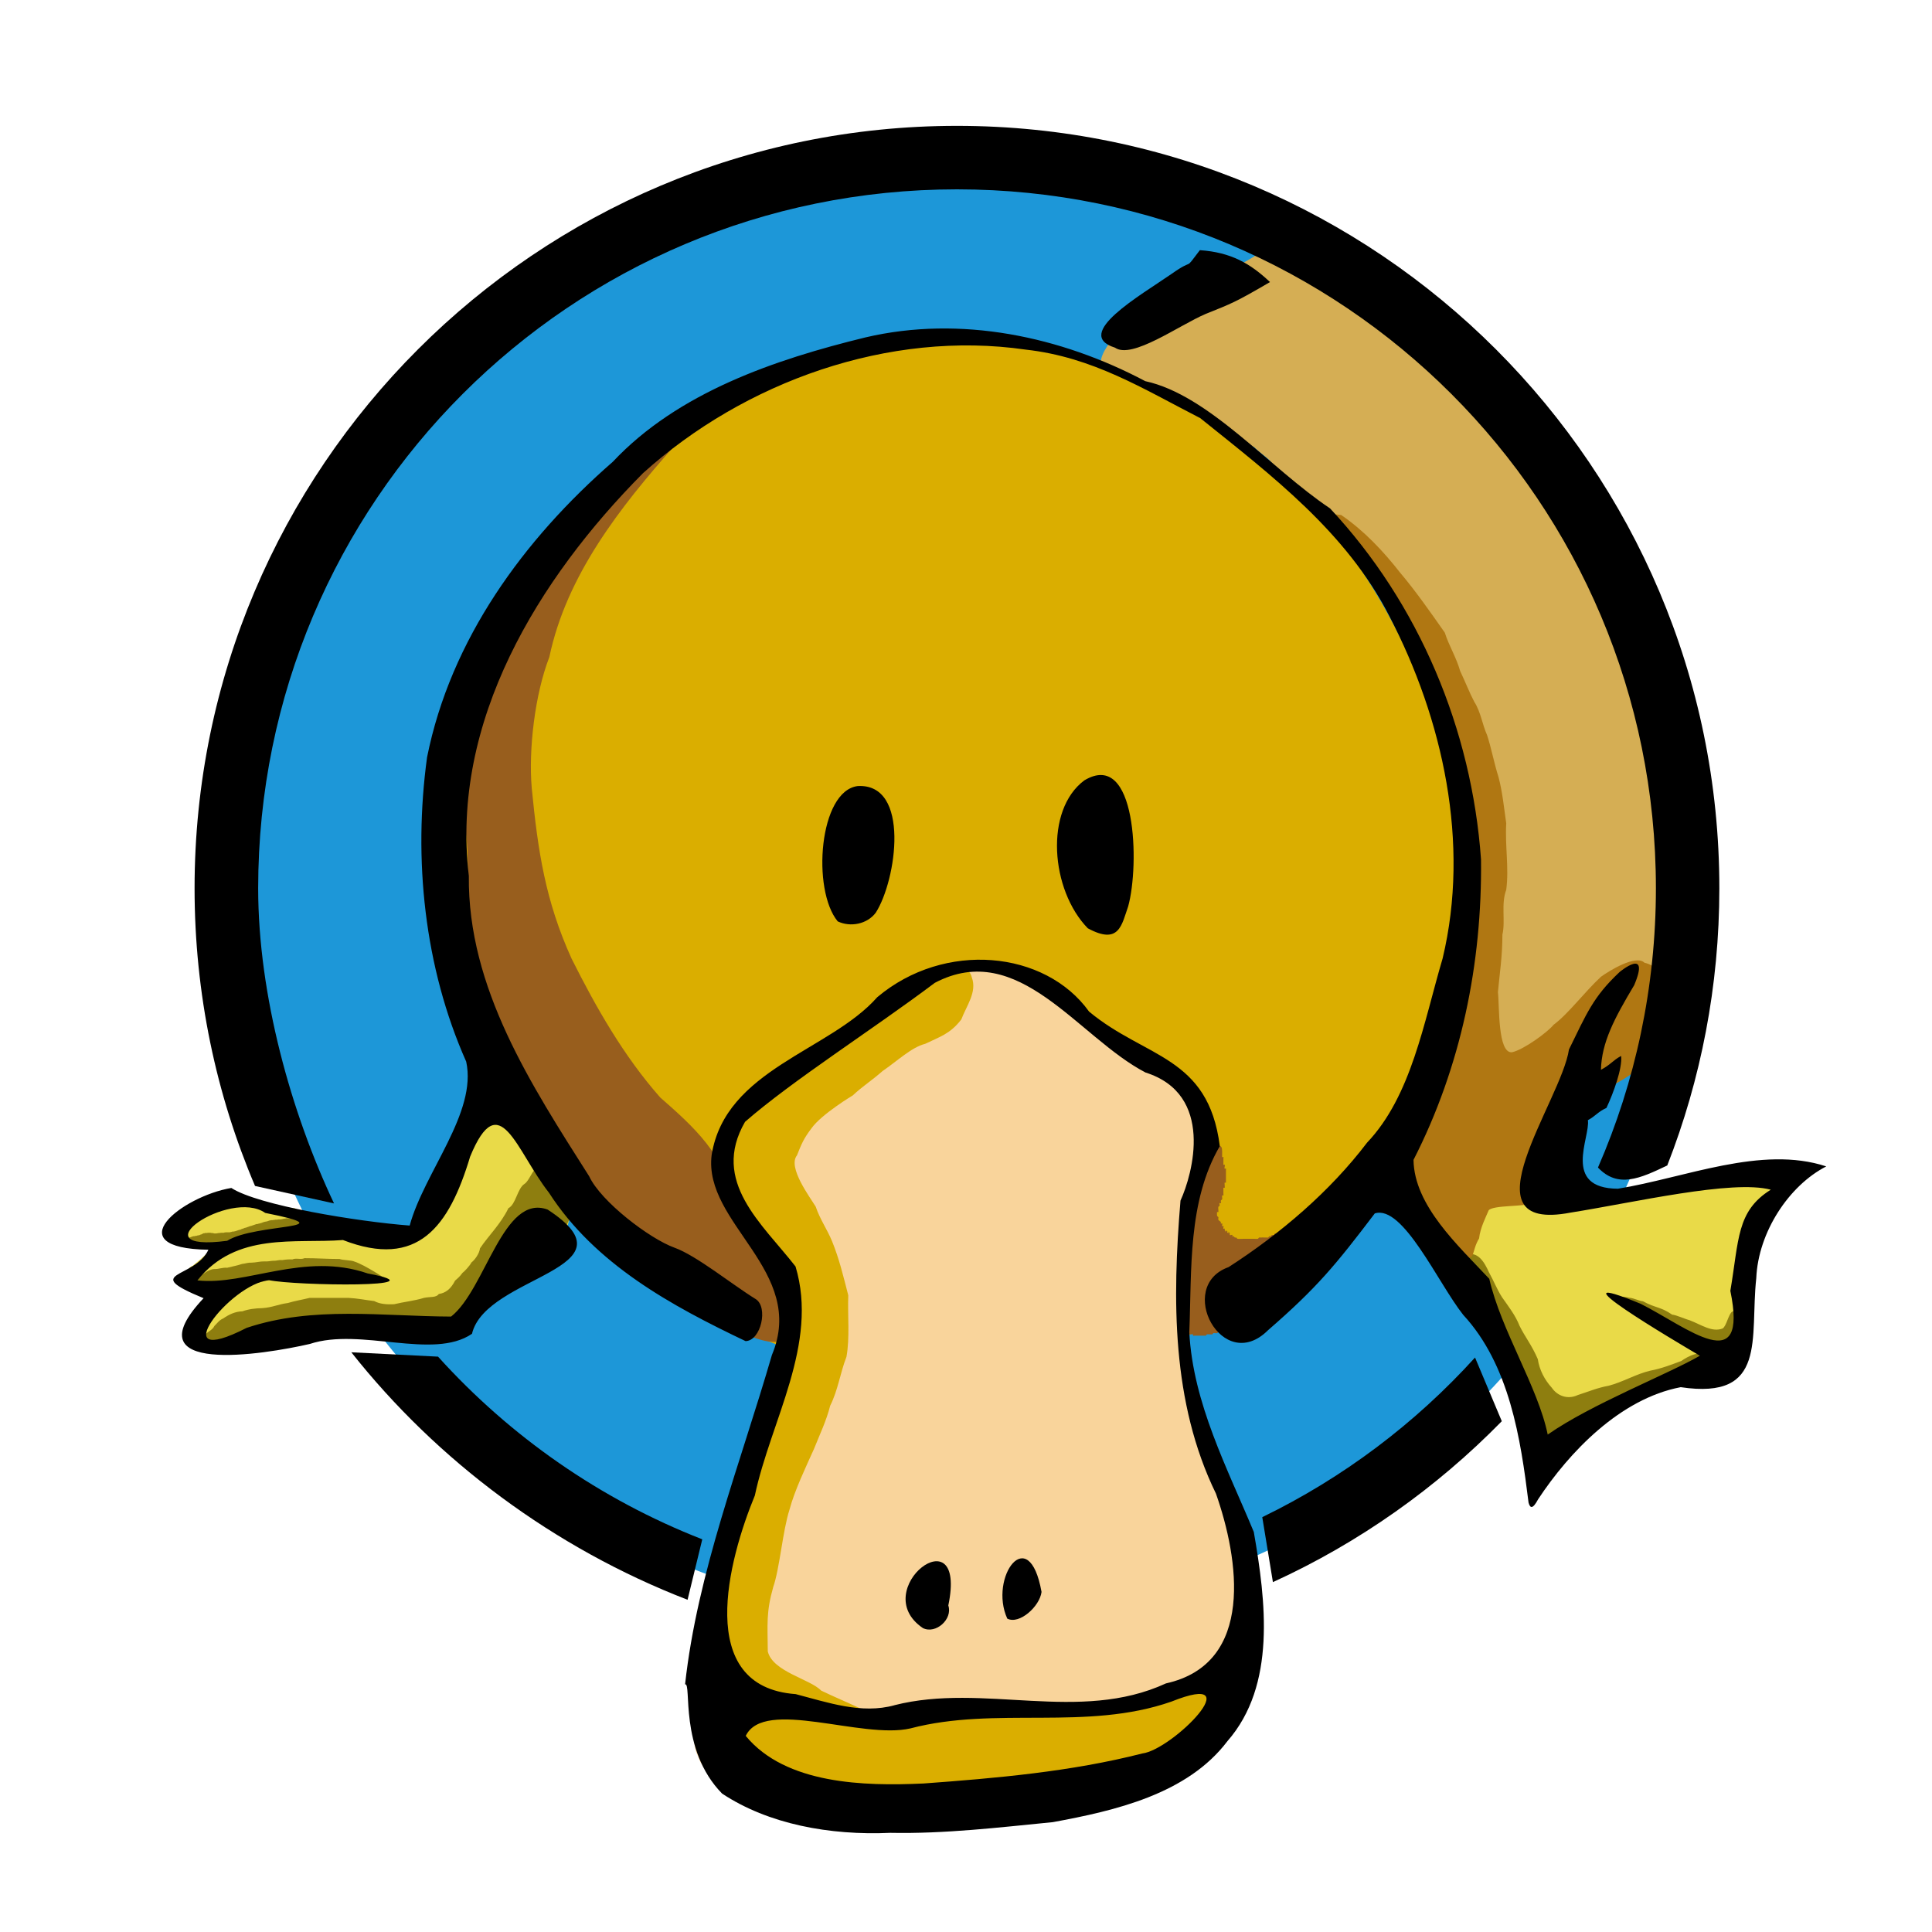 <?xml version="1.0" encoding="UTF-8" standalone="no"?>
<svg
   xmlns:osb="http://www.openswatchbook.org/uri/2009/osb"
   xmlns:dc="http://purl.org/dc/elements/1.1/"
   xmlns:cc="http://creativecommons.org/ns#"
   xmlns:rdf="http://www.w3.org/1999/02/22-rdf-syntax-ns#"
   xmlns:svg="http://www.w3.org/2000/svg"
   xmlns="http://www.w3.org/2000/svg"
   id="svg8"
   version="1.1"
   viewBox="0 0 50.46 50.46"
   height="50.46mm"
   width="50.46mm">
  <defs
     id="defs2">
    <linearGradient
       osb:paint="solid"
       id="linearGradient6044">
      <stop
         id="stop6042"
         offset="0"
         style="stop-color:#000000;stop-opacity:1;" />
    </linearGradient>
  </defs>
  <g
     transform="translate(-36.097,-7.092)"
     id="layer1">
    <circle
       r="19.11"
       cy="30.265"
       cx="61.138"
       id="path6099"
       style="fill:#1d97d8;fill-opacity:1;stroke:none;stroke-width:1.746;stroke-miterlimit:4;stroke-dasharray:none;stroke-opacity:1" />
    <path
       id="path4551"
       d="m 74.368,30.866 c -1e-6,7.51 -5.672,12.228 -13.163,12.228 -7.491,-10e-7 -13.564,-6.088 -13.564,-13.597 0,-7.51 6.073,-13.597 13.564,-13.597 7.491,0 13.163,7.457 13.163,14.967 z"
       style="fill:#daae00;fill-opacity:1;stroke:none;stroke-width:0.965;stroke-miterlimit:4;stroke-dasharray:none;stroke-opacity:1" />
    <path
       id="path4556"
       d="m 60.512,32.761 c 0.404,-0.549 -0.446,-0.01 -0.61,0.076 -0.167,0.249 -0.392,0.403 -0.617,0.603 -0.402,0.326 -0.716,0.523 -1.119,0.803 -0.19,0.115 -0.384,0.441 -0.669,0.598 -0.254,0.154 -0.505,0.236 -0.702,0.468 -0.29,0.169 -0.455,0.397 -0.768,0.601 -0.315,0.212 -0.437,0.386 -0.702,0.702 -0.195,0.318 -0.328,0.811 -0.245,1.164 0.075,0.46 0.175,0.873 0.546,1.208 0.265,0.408 0.534,0.811 0.668,1.236 0.117,0.317 0.23,0.603 0.267,0.935 0.054,0.611 0.082,1.29 -0.134,1.871 -0.055,0.43 -0.11,0.82 -0.334,1.169 -0.141,0.34 -0.296,0.599 -0.401,0.935 -0.18,0.378 -0.257,0.795 -0.368,1.203 -0.045,0.536 -0.182,1.035 -0.301,1.57 0.018,0.42 -0.089,0.789 -0.167,1.169 -0.132,0.363 -0.201,0.693 -0.301,1.069 -0.138,0.614 -0.304,1.122 -0.301,1.694 -0.022,0.403 -0.085,0.81 0.067,1.112 0.088,0.267 0.234,0.411 0.434,0.568 0.225,0.186 0.555,0.24 0.869,0.334 0.525,0.053 1.027,0.173 1.51,0.316 0.298,0.023 0.838,0.116 1.262,0.085 0.919,-0.005 1.839,-0.011 2.744,0.067 0.735,0.011 1.47,0.013 2.179,-0.132 0.338,-0.078 0.812,-0.17 1.19,-0.302 0.429,-0.297 1.194,-0.515 1.737,-0.802 0.463,-0.236 1.172,-0.361 1.537,-0.802 0.286,-0.534 0.41,-0.962 0.535,-1.57 0.133,-0.532 0.22,-1.116 0.2,-1.704 -0.082,-0.426 -0.118,-0.882 -0.167,-1.327 -0.091,-0.474 -0.065,-0.98 -0.2,-1.446 -0.109,-0.464 -0.145,-1 -0.334,-1.437 -0.079,-0.288 -0.187,-0.573 -0.301,-0.869 -0.089,-0.301 -0.24,-0.576 -0.267,-0.902 -0.17,-0.368 -0.124,-0.767 -0.267,-1.136 -0.059,-0.643 -0.004,-1.325 -0.067,-1.976 0.021,-0.393 0.184,-0.676 0.267,-1.031 0.11,-0.339 0.272,-0.755 0.301,-1.169 0.095,-0.462 0.106,-1.001 -0.067,-1.437 -0.04,-0.254 -0.344,-0.608 -0.468,-0.659 -0.144,-0.225 -0.497,-0.318 -0.735,-0.477 -0.248,-0.174 -0.561,-0.41 -0.768,-0.668 -0.19,-0.174 -0.428,-0.475 -0.702,-0.735 -0.179,-0.193 -0.482,-0.346 -0.735,-0.501 -0.253,-0.086 -0.473,-0.239 -0.635,-0.334 -0.224,-0.098 -0.497,-0.247 -0.668,-0.334 -0.341,-0.182 -0.747,-0.193 -1.155,-0.234 -0.358,-0.004 -0.909,-0.048 -0.983,0.267 -0.109,-0.044 0.074,0.198 -0.058,0.158 z"
       style="fill:#f9d49b;fill-opacity:1;stroke:none;stroke-width:0.265px;stroke-linecap:butt;stroke-linejoin:miter;stroke-opacity:1" />
    <path
       id="path4559"
       d="m 48.977,35.41 c -0.161,0.194 -0.188,0.494 -0.296,0.604 -0.065,0.154 -0.163,0.345 -0.272,0.565 -0.096,0.174 -0.198,0.342 -0.267,0.568 -0.114,0.235 -0.256,0.487 -0.299,0.705 -0.086,0.156 -0.183,0.35 -0.269,0.531 -0.081,0.211 -0.235,0.402 -0.334,0.568 -0.159,0.164 -0.176,0.191 -0.368,0.367 -0.154,0.089 -0.439,0.092 -0.635,0.033 -0.316,-0.056 -0.629,-0.121 -0.935,-0.2 -0.194,-0.08 -0.359,-0.187 -0.535,-0.234 -0.113,-0.137 -0.336,-0.007 -0.468,-0.1 -0.185,-0.037 -0.367,-0.08 -0.501,-0.167 -0.366,-0.028 -0.717,-0.093 -1.039,-0.167 -0.165,-0.05 -0.365,-0.12 -0.606,-0.1 -0.221,0.013 -0.466,-0.042 -0.647,0.072 -0.181,0.072 -0.354,0.154 -0.481,0.296 -0.139,0.092 -0.238,0.51 -0.084,0.668 0.069,0.182 0.275,0.179 0.585,0.167 0.33,-0.011 -0.195,0.392 -0.401,0.568 -0.17,0.042 -0.151,0.363 -10e-6,0.401 0.13,0.123 0.525,0.034 0.468,0.325 -0.008,0.282 -0.068,0.51 -0.167,0.71 -0.102,0.226 -0.038,0.492 0.067,0.585 0.212,0.06 0.516,-0.074 0.768,-0.084 0.317,-0.072 0.647,-0.143 0.969,-0.234 0.274,-0.09 0.556,-0.162 0.852,-0.2 0.194,0.022 0.352,-0.049 0.543,-0.033 0.176,-0.027 0.355,-0.041 0.546,-0.035 0.222,0.07 0.488,0.02 0.732,0.035 0.335,0.067 0.688,0.09 0.994,0.134 0.282,-0.031 0.552,0.091 0.812,0.002 0.152,-0.079 0.36,-0.123 0.433,-0.269 0.256,-0.09 0.493,-0.48 0.835,-0.568 0.223,-0.179 0.304,-0.303 0.501,-0.468 0.133,-0.061 0.362,-0.242 0.501,-0.301 0.043,-0.074 0.235,-0.209 0.334,-0.267 0.189,-0.187 0.278,-0.211 0.401,-0.434 0.124,-0.144 0.188,-0.258 0.234,-0.447 0.073,-0.291 0.021,-0.603 -0.033,-0.89 -0.178,-0.302 -0.252,-0.62 -0.535,-0.869 -0.199,-0.215 -0.305,-0.402 -0.516,-0.564 -0.029,-0.077 -0.268,-0.228 -0.474,-0.368 -0.006,-0.069 -0.223,-0.163 -0.247,-0.304 -0.063,-0.158 -0.126,-0.311 -0.167,-0.468 4e-5,-0.045 -7.6e-5,-0.089 5.2e-5,-0.134 z"
       style="fill:#e9da48;fill-opacity:1;stroke:none;stroke-width:0.265;stroke-linecap:butt;stroke-linejoin:miter;stroke-miterlimit:4;stroke-dasharray:none;stroke-opacity:1" />
    <path
       id="path4564"
       d="m 69.866,13.211 c -0.416,0.153 -1.253,0.806 -1.879,1.018 -0.706,0.38 -1.005,1.017 -1.682,1.408 -0.325,0.103 -1.014,0.042 -1.149,0.307 -0.183,0.223 -0.447,0.629 -0.217,0.778 0.243,0.138 1.183,0.445 1.444,0.647 0.333,0.202 0.625,0.353 0.935,0.568 0.351,0.139 0.686,0.324 0.935,0.501 0.259,0.11 0.358,0.241 0.601,0.334 0.182,0.187 0.395,0.289 0.501,0.468 0.13,0.09 0.294,0.283 0.386,0.405 0.169,0.238 0.288,0.38 0.549,0.598 0.208,0.098 0.35,0.287 0.601,0.401 0.246,0.155 0.302,0.382 0.499,0.531 0.109,0.09 0.269,0.256 0.336,0.471 0.179,0.199 0.31,0.472 0.501,0.635 0.107,0.275 0.288,0.693 0.334,1.002 0.125,0.38 0.324,0.689 0.635,1.069 0.175,0.331 0.411,0.538 0.468,0.935 0.223,0.604 0.286,1.313 0.501,1.938 0.121,0.775 0.133,1.617 0.033,2.416 -0.071,0.693 -0.143,1.415 -0.067,2.128 -0.078,0.593 -0.018,1.198 -0.267,1.737 0.007,0.636 -0.373,1.094 -0.468,1.67 -0.202,0.373 -0.278,0.827 -0.501,1.169 -0.139,0.391 -0.205,0.834 -0.167,1.336 0.012,0.323 0.091,0.613 0.267,0.768 0.071,0.202 0.875,1.584 1.036,1.737 0.563,0.171 0.868,0.233 0.868,-1.304 0.428,-0.17 1.334,-0.382 1.637,-0.668 0.192,-0.248 0.233,-0.623 0.368,-0.935 0.192,-0.35 0.403,-0.776 0.568,-1.169 0.241,-0.362 0.371,-0.452 0.802,-0.702 0.547,-0.451 1.147,-0.609 1.787,-0.902 0.407,-0.155 0.174,-5.097 0.651,-5.212 0.796,-0.103 -3.44,-7.688 -2.673,-7.751 -3.175,-6.884 -5.045,-5.987 -8.177,-8.335 z"
       style="fill:#d5ae54;fill-opacity:1;stroke:none;stroke-width:0.265px;stroke-linecap:butt;stroke-linejoin:miter;stroke-opacity:1" />
    <path
       id="path4562"
       d="m 76.406,38.149 c -0.197,0.205 0.19,-0.181 0,0 -0.109,0.199 -1.553,0.387 -1.604,0.51 -0.19,0.249 -0.335,0.966 -0.445,1.231 -0.134,0.237 0.321,0.531 0.511,0.866 -0.051,0.28 0.115,0.434 0.2,0.635 0.046,0.17 0.123,0.278 0.167,0.401 0.072,0.191 0.161,0.33 0.234,0.535 0.062,0.17 0.156,0.326 0.134,0.531 0.002,0.29 0.119,0.525 0.167,0.806 0.083,0.204 0.167,0.433 0.2,0.735 0.09,0.165 0.035,0.357 0.134,0.535 0.066,0.225 0.385,0.123 0.568,-0.033 0.167,-0.086 0.299,-0.289 0.401,-0.434 0.152,-0.091 0.25,-0.185 0.384,-0.282 0.197,-0.173 0.322,-0.209 0.518,-0.303 0.128,-0.071 0.37,-0.086 0.535,-0.184 0.22,-0.046 0.371,-0.13 0.568,-0.2 0.255,-0.058 0.497,-0.219 0.735,-0.334 0.23,-0.06 0.435,-0.182 0.668,-0.234 0.179,-0.083 0.314,-0.152 0.402,-0.216 0.034,-0.125 0.135,-0.128 0.199,-0.218 0.091,-0.102 0.175,-0.229 0.234,-0.401 0.077,-0.061 0.118,-0.228 0.129,-0.347 0.182,-0.148 0.13,-0.479 0.239,-0.689 0.054,-0.164 0.007,-0.369 0.068,-0.531 0.003,-0.205 -0.022,-0.423 0.032,-0.608 0.044,-0.175 0.13,-0.421 0.167,-0.598 0.098,-0.129 0.158,-0.314 0.267,-0.468 0.066,-0.046 0.151,-0.139 0.167,-0.234 0.113,-0.115 0.156,-0.164 0.217,-0.301 0.183,-0.163 0.038,-0.468 -0.127,-0.613 -0.151,-0.07 -0.338,-0.099 -0.546,-0.088 -0.154,0.068 -0.332,0.074 -0.517,0.067 -0.274,0.024 -0.495,0.142 -0.765,0.2 -0.331,0.026 -0.651,0.077 -0.969,0.134 -0.177,0.124 -0.377,0.119 -0.601,0.167 -0.258,0.024 -0.495,0.116 -0.768,0.2 -0.235,0.065 -0.416,0.215 -0.688,0.167 -0.179,0.004 -0.315,0.005 -0.448,-0.067 -0.161,0.002 -0.326,0.013 -0.452,-0.066 -0.114,-0.042 -0.152,-0.225 -0.317,-0.268 z"
       style="fill:#e9da48;fill-opacity:1;stroke:none;stroke-width:0.265px;stroke-linecap:butt;stroke-linejoin:miter;stroke-opacity:1" />
    <path
       id="path6058"
       d="m 59.902,32.837 c 0.137,-0.275 -0.726,0.416 -0.985,0.524 -0.225,0.195 -0.458,0.294 -0.709,0.472 -0.411,0.169 -0.398,0.334 -0.85,0.661 -0.25,0.116 -0.381,0.344 -0.725,0.574 -0.408,0.145 -0.372,0.323 -0.74,0.465 -0.403,0.243 -0.779,0.612 -0.85,1.087 -0.11,0.448 -0.086,1.109 0.151,1.471 0.068,0.308 0.295,0.705 0.463,1.033 0.156,0.387 0.311,0.755 0.52,1.134 0.184,0.364 0.226,0.768 0.378,1.134 0.132,0.356 -0.02,0.849 -0.095,1.181 -0.124,0.328 -0.294,0.62 -0.378,0.992 -0.177,0.461 -0.311,1.087 -0.378,1.654 -0.117,0.409 -0.24,0.833 -0.331,1.276 -0.175,0.59 -0.276,1.232 -0.382,1.861 -0.082,0.552 -0.161,1.21 -0.185,1.833 0.036,0.52 -0.13,1.012 0.004,1.522 -0.044,0.528 0.247,0.894 0.61,1.068 0.567,0.024 0.803,0.545 1.347,0.709 0.559,0.157 1.047,0.654 1.631,0.764 0.59,-0.019 1.407,-0.51 1.998,-0.527 h 2.773 c 0.689,-0.143 1.426,-0.259 2.102,-0.378 0.46,-0.095 0.897,-0.261 1.299,-0.472 0.226,-0.204 0.559,-0.421 0.85,-0.614 0.345,-0.157 0.561,-0.679 0.661,-0.945 0.388,-0.611 -0.445,-0.642 -0.874,-0.472 -0.322,0.133 -0.623,0.512 -0.978,0.567 -0.561,0.034 -0.824,0.109 -1.385,0.142 -0.956,0.1 -1.972,0.169 -2.791,0.095 -0.606,0.046 -1.206,0.135 -1.819,0.142 -0.54,-0.002 -1.089,0.018 -1.603,-0.047 -0.365,-0.173 -0.76,-0.337 -1.087,-0.496 -0.29,-0.303 -1.263,-0.49 -1.394,-1.022 -0.005,-0.715 -0.046,-1.019 0.142,-1.683 0.169,-0.481 0.247,-1.472 0.425,-2.02 0.128,-0.49 0.435,-1.131 0.638,-1.583 0.149,-0.375 0.326,-0.739 0.425,-1.134 0.203,-0.4 0.262,-0.859 0.425,-1.276 0.091,-0.504 0.028,-1.072 0.047,-1.606 -0.129,-0.499 -0.233,-0.946 -0.425,-1.417 -0.141,-0.335 -0.31,-0.56 -0.425,-0.898 -0.158,-0.259 -0.738,-1.031 -0.49,-1.34 0.121,-0.302 0.168,-0.427 0.382,-0.711 0.264,-0.369 1.076,-0.855 1.076,-0.855 0.265,-0.248 0.486,-0.379 0.78,-0.638 0.367,-0.249 0.758,-0.623 1.11,-0.709 0.38,-0.184 0.654,-0.258 0.945,-0.638 0.132,-0.354 0.417,-0.714 0.274,-1.096 -0.102,-0.416 -0.577,-0.175 -1.006,-0.014 -0.241,0.013 -0.324,0.163 -0.574,0.232 z"
       style="fill:#daae00;fill-opacity:1;stroke:none;stroke-width:0.265px;stroke-linecap:butt;stroke-linejoin:miter;stroke-opacity:1" />
    <path
       id="path6061"
       d="m 54.051,18.054 c -0.787,0.496 -1.111,1.464 -1.918,1.95 -0.86,0.637 -1.801,1.327 -2.087,2.419 -0.479,1.084 -1.205,2.058 -1.493,3.224 -0.606,1.034 -0.408,2.18 -0.274,3.297 0.095,1.075 -0.04,2.156 0.111,3.224 0.189,1.286 0.89,2.394 1.463,3.531 0.355,1.086 1.246,1.883 1.806,2.862 1.178,0.938 2.193,2.061 3.371,2.996 0.533,0.557 2.173,1.078 1.617,-0.256 -0.225,-1.066 -0.808,-1.956 -1.432,-2.826 -0.142,-1.189 -1.021,-1.972 -1.873,-2.718 -0.952,-1.078 -1.674,-2.346 -2.316,-3.627 -0.688,-1.515 -0.88,-2.818 -1.04,-4.446 -0.089,-1.019 0.082,-2.461 0.459,-3.432 0.45,-2.141 1.853,-3.919 3.271,-5.521 0.104,-0.238 0.698,-0.43 0.335,-0.677 z"
       style="fill:#985e1d;fill-opacity:1;stroke:none;stroke-width:0.265px;stroke-linecap:butt;stroke-linejoin:miter;stroke-opacity:1" />
    <path
       id="path6101"
       d="m 42.262,42.092 c -0.26,0.162 -0.146,0.215 0.1,0.134 0.273,-0.017 0.563,0.042 0.819,-0.05 0.246,-0.036 0.496,-0.057 0.752,-0.05 0.213,-0.059 0.448,-0.012 0.651,-0.067 0.216,5.5e-4 0.418,-0.055 0.635,-0.05 0.183,-0.027 0.374,-0.019 0.551,-0.067 0.257,-0.046 0.504,-0.12 0.774,-0.1 0.191,-0.007 0.381,-0.037 0.579,-0.033 0.254,-0.053 0.491,-0.067 0.718,-0.15 0.159,-0.04 0.386,-0.069 0.468,-0.167 0.16,-0.105 0.31,-0.313 0.468,-0.451 0.147,-0.213 0.341,-0.404 0.534,-0.585 0.185,-0.176 0.348,-0.361 0.552,-0.517 0.139,-0.116 0.321,0.077 0.45,-0.052 0.113,-0.15 0.319,-0.301 0.401,-0.434 0.048,-0.116 0.331,-0.621 0.35,-0.768 0.025,-0.219 -0.29,-0.471 -0.434,-0.635 -0.098,-0.098 -0.32,-0.587 -0.468,-0.501 -0.162,0.085 -0.239,0.385 -0.368,0.465 -0.184,0.117 -0.223,0.535 -0.418,0.633 -0.199,0.412 -0.513,0.709 -0.742,1.048 -0.018,0.142 -0.137,0.304 -0.225,0.371 -0.035,0.078 -0.187,0.24 -0.234,0.272 -0.067,0.096 -0.133,0.149 -0.191,0.199 -0.112,0.22 -0.245,0.324 -0.427,0.352 -0.075,0.101 -0.211,0.065 -0.384,0.1 -0.258,0.08 -0.527,0.104 -0.785,0.167 -0.188,0.009 -0.367,-0.003 -0.518,-0.083 -0.227,-0.027 -0.441,-0.072 -0.673,-0.083 H 44.183 c -0.16,0.041 -0.389,0.079 -0.568,0.134 -0.251,0.033 -0.405,0.116 -0.668,0.134 -0.178,0.003 -0.36,0.025 -0.518,0.083 -0.188,0.004 -0.352,0.082 -0.503,0.187 -0.1,0.04 -0.151,0.119 -0.231,0.197 -0.045,0.111 -0.218,0.165 -0.234,0.234 -0.088,0.067 -0.041,0.197 0.033,0.218 0.138,0.069 0.323,0.053 0.49,0.032 0.109,-0.005 0.274,0.009 0.278,-0.116 z"
       style="fill:#8e7e0f;fill-opacity:1;stroke:none;stroke-width:0.265px;stroke-linecap:butt;stroke-linejoin:miter;stroke-opacity:1" />
    <path
       id="path6104"
       d="m 67.956,37.024 c -0.123,0.041 -0.25,0.072 -0.37,0.123 -0.01,0.004 0.005,0.023 0,0.033 -0.076,0.076 -0.009,-0.007 -0.033,0.067 -0.081,0.242 0.01,-0.053 -0.067,0.1 -0.005,0.01 0.005,0.023 0,0.033 -0.007,0.014 -0.026,0.019 -0.033,0.033 -0.005,0.01 0.005,0.023 0,0.033 -0.007,0.014 -0.026,0.019 -0.033,0.033 -0.005,0.01 0.008,0.026 0,0.033 -0.008,0.008 -0.026,-0.008 -0.033,0 -0.008,0.008 0.005,0.023 0,0.033 -0.007,0.014 -0.026,0.019 -0.033,0.033 -0.005,0.01 0.005,0.023 0,0.033 -0.007,0.014 -0.026,0.019 -0.033,0.033 -0.005,0.01 0.005,0.023 0,0.033 -0.007,0.014 -0.026,0.019 -0.033,0.033 -0.01,0.02 0.01,0.047 0,0.067 -0.007,0.014 -0.026,0.019 -0.033,0.033 -0.01,0.02 0.01,0.047 0,0.067 -0.007,0.014 -0.026,0.019 -0.033,0.033 -0.013,0.027 0.013,0.073 0,0.1 -0.007,0.014 -0.026,0.019 -0.033,0.033 -0.005,0.01 0.004,0.023 0,0.033 -0.081,0.242 0.01,-0.053 -0.067,0.1 -0.005,0.01 0.005,0.023 0,0.033 -0.007,0.014 -0.026,0.019 -0.033,0.033 -0.005,0.01 0.005,0.023 0,0.033 -0.007,0.014 -0.028,0.018 -0.033,0.033 -0.007,0.021 0,0.045 0,0.067 0,0.011 0.005,0.023 0,0.033 -0.007,0.014 -0.026,0.019 -0.033,0.033 -0.01,0.02 0.008,0.077 0,0.1 -0.008,0.024 -0.026,0.043 -0.033,0.067 -0.007,0.022 0,0.14 0,0.167 0,0.067 0,0.134 0,0.2 0,0.011 0,0.022 0,0.033 0,0.011 0.005,0.023 0,0.033 -0.007,0.014 -0.026,0.019 -0.033,0.033 -0.005,0.01 0,0.085 0,0.1 0,0.078 0.008,-0.016 -0.033,0.067 -0.005,0.01 0,0.085 0,0.1 0,0.067 0,0.134 0,0.2 0,0.223 0,0.445 0,0.668 0,0.134 0,0.267 0,0.401 0,0.023 0.006,0.155 0,0.167 -0.007,0.014 -0.026,0.019 -0.033,0.033 -0.005,0.01 0,0.022 0,0.033 0,0.011 0,0.022 0,0.033 0,0.067 0,0.134 0,0.2 0,0.011 0,0.022 0,0.033 0,0.011 0.005,0.023 0,0.033 -0.007,0.014 -0.026,0.019 -0.033,0.033 -0.001,0.003 -0.001,0.131 0,0.134 0.007,0.014 0.026,0.019 0.033,0.033 0.004,0.009 0,0.116 0,0.134 0,0.024 -0.004,0.192 0,0.2 0.007,0.014 0.026,0.019 0.033,0.033 0.01,0.02 -0.016,0.051 0,0.067 0.008,0.008 0.026,-0.008 0.033,0 0.016,0.016 -0.016,0.051 0,0.067 0.008,0.008 0.026,-0.008 0.033,0 0.008,0.008 -0.008,0.026 0,0.033 0.022,0.022 0.045,-0.022 0.067,0 0.008,0.008 -0.008,0.026 0,0.033 0.008,0.008 0.022,0 0.033,0 0.011,0 0.026,-0.008 0.033,0 0.008,0.008 -0.008,0.026 0,0.033 0.008,0.008 0.126,-0.008 0.134,0 0.008,0.008 -0.008,0.026 0,0.033 0.008,0.008 0.022,0 0.033,0 0.011,0 0.022,0 0.033,0 0.067,0 0.134,0 0.2,0 0.011,0 0.022,0 0.033,0 0.011,0 0.023,0.005 0.033,0 0.014,-0.007 0.019,-0.026 0.033,-0.033 0.015,-0.007 0.118,0.005 0.134,0 0.015,-0.005 0.019,-0.026 0.033,-0.033 0.01,-0.005 0.022,0 0.033,0 0.022,0 0.046,0.007 0.067,0 0.015,-0.005 0.019,-0.026 0.033,-0.033 0.01,-0.005 0.023,0.005 0.033,0 0.014,-0.007 0.019,-0.026 0.033,-0.033 0.01,-0.005 0.023,0.005 0.033,0 0.014,-0.007 0.019,-0.026 0.033,-0.033 0.02,-0.01 0.046,0.007 0.067,0 0.121,-0.04 0.024,-0.016 0.1,-0.067 0.021,-0.014 0.046,-0.02 0.067,-0.033 0.013,-0.009 0.019,-0.026 0.033,-0.033 0.01,-0.005 0.023,0.005 0.033,0 0.014,-0.007 0.019,-0.026 0.033,-0.033 0.01,-0.005 0.026,0.008 0.033,0 0.008,-0.008 -0.008,-0.026 0,-0.033 0.016,-0.016 0.051,0.016 0.067,0 0.008,-0.008 -0.008,-0.026 0,-0.033 0.008,-0.008 0.023,0.005 0.033,0 0.028,-0.014 0.039,-0.053 0.067,-0.067 0.01,-0.005 0.023,0.005 0.033,0 0.033,-0.016 0.101,-0.117 0.134,-0.134 0.01,-0.005 0.026,0.008 0.033,0 0.008,-0.008 -0.008,-0.026 0,-0.033 0.008,-0.008 0.023,0.005 0.033,0 0.028,-0.014 0.039,-0.053 0.067,-0.067 0.01,-0.005 0.023,0.005 0.033,0 0.033,-0.016 0.101,-0.117 0.134,-0.134 0.01,-0.005 0.026,0.008 0.033,0 0.008,-0.008 -0.005,-0.023 0,-0.033 0.014,-0.028 0.053,-0.039 0.067,-0.067 0.005,-0.01 -0.008,-0.026 0,-0.033 0.069,-0.069 -0.003,0.106 0.067,-0.033 0.005,-0.01 -0.005,-0.023 0,-0.033 0.007,-0.014 0.026,-0.019 0.033,-0.033 0.005,-0.01 -0.008,-0.026 0,-0.033 0.008,-0.008 0.026,0.008 0.033,0 0.008,-0.008 -0.008,-0.026 0,-0.033 0.008,-0.008 0.026,0.008 0.033,0 0.008,-0.008 -0.005,-0.023 0,-0.033 0.111,-0.111 -0.016,0.032 0.033,-0.067 0.007,-0.014 0.022,-0.022 0.033,-0.033 0.026,-0.026 0.081,-0.071 0.1,-0.1 0.014,-0.021 0.02,-0.046 0.033,-0.067 0.009,-0.013 0.026,-0.019 0.033,-0.033 0.005,-0.01 -0.008,-0.026 0,-0.033 0.008,-0.008 0.026,0.008 0.033,0 0.016,-0.016 -0.016,-0.051 0,-0.067 0.008,-0.008 0.023,0.005 0.033,0 0.074,-0.037 0.01,-0.021 0.033,-0.067 0.007,-0.014 0.026,-0.019 0.033,-0.033 0.005,-0.01 -0.008,-0.026 0,-0.033 0.008,-0.008 0.026,0.008 0.033,0 0.016,-0.016 -0.016,-0.051 0,-0.067 0.008,-0.008 0.026,0.008 0.033,0 0.008,-0.008 -0.008,-0.026 0,-0.033 0.008,-0.008 0.026,0.008 0.033,0 0.008,-0.008 -0.008,-0.026 0,-0.033 0.008,-0.008 0.026,0.008 0.033,0 0.008,-0.008 -0.005,-0.023 0,-0.033 0.016,-0.033 0.117,-0.101 0.134,-0.134 0.023,-0.046 -0.04,-0.03 0.033,-0.067 0.01,-0.005 0.026,0.008 0.033,0 0.008,-0.008 -0.008,-0.026 0,-0.033 0.008,-0.008 0.026,0.008 0.033,0 0.008,-0.008 -0.008,-0.026 0,-0.033 0.008,-0.008 0.026,0.008 0.033,0 0.008,-0.008 -0.008,-0.026 0,-0.033 0.008,-0.008 0.026,0.008 0.033,0 0.016,-0.016 -0.016,-0.051 0,-0.067 0.008,-0.008 0.026,0.008 0.033,0 0.016,-0.016 -0.016,-0.051 0,-0.067 0.008,-0.008 0.026,0.008 0.033,0 0.008,-0.008 -0.008,-0.026 0,-0.033 0.008,-0.008 0.026,0.008 0.033,0 0.007,-0.007 -0.007,-0.087 0,-0.1 0.007,-0.014 0.026,-0.019 0.033,-0.033 0.005,-0.01 0,-0.022 0,-0.033 0,-0.011 0.008,-0.026 0,-0.033 -0.008,-0.008 -0.023,0.005 -0.033,0 -0.014,-0.007 -0.019,-0.026 -0.033,-0.033 -0.01,-0.005 -0.026,0.008 -0.033,0 -0.008,-0.008 0.008,-0.026 0,-0.033 -0.008,-0.008 -0.026,0.008 -0.033,0 -0.008,-0.008 0.005,-0.023 0,-0.033 -0.007,-0.014 -0.022,-0.022 -0.033,-0.033 -0.011,-0.011 -0.019,-0.026 -0.033,-0.033 -0.01,-0.005 -0.026,0.008 -0.033,0 -0.008,-0.008 0.008,-0.026 0,-0.033 -0.017,-0.017 -0.084,0.017 -0.1,0 -0.008,-0.008 0.008,-0.026 0,-0.033 -0.002,-0.002 -0.151,0 -0.167,0 -0.011,0 -0.026,-0.008 -0.033,0 -0.008,0.008 0.008,0.026 0,0.033 -0.008,0.008 -0.126,-0.008 -0.134,0 -0.008,0.008 0.008,0.026 0,0.033 -0.007,0.007 -0.087,-0.007 -0.1,0 -0.014,0.007 -0.019,0.026 -0.033,0.033 -0.02,0.01 -0.051,-0.016 -0.067,0 -0.008,0.008 0.008,0.026 0,0.033 -0.016,0.016 -0.047,-0.01 -0.067,0 -0.014,0.007 -0.019,0.026 -0.033,0.033 -0.01,0.005 -0.023,-0.005 -0.033,0 -0.014,0.007 -0.019,0.026 -0.033,0.033 -0.01,0.005 -0.022,0 -0.033,0 -0.024,0 -0.192,-0.004 -0.2,0 -0.014,0.007 -0.019,0.026 -0.033,0.033 -0.01,0.005 -0.085,0 -0.1,0 -0.089,0 -0.178,0 -0.267,0 -0.023,0 -0.155,0.006 -0.167,0 -0.014,-0.007 -0.019,-0.026 -0.033,-0.033 -0.01,-0.005 -0.023,0.005 -0.033,0 -0.014,-0.007 -0.019,-0.026 -0.033,-0.033 -0.01,-0.005 -0.026,0.008 -0.033,0 -0.008,-0.008 0.008,-0.026 0,-0.033 -0.016,-0.016 -0.051,0.016 -0.067,0 -0.008,-0.008 0.005,-0.023 0,-0.033 -0.07,-0.139 0.002,0.036 -0.067,-0.033 -0.008,-0.008 0.008,-0.026 0,-0.033 -0.069,-0.069 0.003,0.106 -0.067,-0.033 -0.005,-0.01 0.008,-0.026 0,-0.033 -0.008,-0.008 -0.026,0.008 -0.033,0 -0.016,-0.016 0.016,-0.051 0,-0.067 -0.008,-0.008 -0.026,0.008 -0.033,0 -0.016,-0.016 0.016,-0.051 0,-0.067 -0.008,-0.008 -0.026,0.008 -0.033,0 -0.008,-0.008 0.005,-0.023 0,-0.033 -0.014,-0.028 -0.053,-0.039 -0.067,-0.067 -0.01,-0.02 0.01,-0.047 0,-0.067 -0.007,-0.014 -0.026,-0.019 -0.033,-0.033 -0.003,-0.007 -0.005,-0.096 0,-0.1 0.008,-0.008 0.026,0.008 0.033,0 0.009,-0.009 -0.009,-0.116 0,-0.134 0.007,-0.014 0.026,-0.019 0.033,-0.033 0.01,-0.02 -0.016,-0.051 0,-0.067 0.008,-0.008 0.026,0.008 0.033,0 0.016,-0.016 -0.01,-0.047 0,-0.067 0.007,-0.014 0.026,-0.019 0.033,-0.033 0.007,-0.013 -0.007,-0.093 0,-0.1 0.008,-0.008 0.026,0.008 0.033,0 0.008,-0.008 0,-0.022 0,-0.033 0,-0.011 0,-0.022 0,-0.033 0,-0.012 -0.001,-0.132 0,-0.134 0.008,-0.008 0.026,0.008 0.033,0 0.008,-0.008 -0.008,-0.126 0,-0.134 0.008,-0.008 0.026,0.008 0.033,0 0.002,-0.002 0,-0.151 0,-0.167 0,-0.056 0,-0.111 0,-0.167 0,-0.011 0.008,-0.026 0,-0.033 -0.008,-0.008 -0.026,0.008 -0.033,0 -0.017,-0.017 0.017,-0.084 0,-0.1 -0.008,-0.008 -0.026,0.008 -0.033,0 -0.002,-0.002 0,-0.151 0,-0.167 0,-0.011 0.008,-0.026 0,-0.033 -0.008,-0.008 -0.026,0.008 -0.033,0 -0.001,-0.001 0,-0.092 0,-0.1 0,-0.05 0.01,-0.19 -0.064,-0.19 -0.07,0 -0.129,0.179 -0.17,0.123 -0.041,-0.057 0.113,-0.082 0.17,-0.123"
       style="fill:#985e1d;fill-opacity:1;stroke:none;stroke-width:0.265px;stroke-linecap:butt;stroke-linejoin:miter;stroke-opacity:1" />
    <path
       id="path6115"
       d="m 46.213,40.521 c 0,0 -0.573,-0.387 -0.86,-0.48 -0.089,-0.039 -0.298,-0.032 -0.388,-0.067 -0.334,2.3e-5 -0.581,-0.021 -0.915,-0.021 -0.098,0.046 -0.22,-0.014 -0.317,0.033 -0.091,-0.005 -0.179,0.003 -0.266,0.017 -0.084,-0.01 -0.15,0.023 -0.232,0.017 -0.077,0.004 -0.15,0.025 -0.229,0.017 -0.12,-0.003 -0.225,0.031 -0.342,0.033 -0.097,-0.005 -0.147,0.024 -0.243,0.033 -0.104,0.036 -0.267,0.07 -0.391,0.1 -0.12,-0.011 -0.217,0.037 -0.337,0.034 -0.155,0.005 -0.316,0.152 -0.44,0.233 -0.126,0.084 -0.228,0.14 -0.259,0.2 0.011,0.059 0.176,0.097 0.261,0.117 0.099,0.012 0.185,-0.031 0.284,-0.017 0.114,-0.009 0.22,0.042 0.332,0.008 0.13,-0.004 0.252,-0.052 0.38,-0.058 0.13,-0.002 0.226,-0.035 0.346,-0.05 0.124,-0.057 0.393,-0.112 0.526,-0.145 0.175,-0.007 0.224,0.019 0.391,-0.006 0.112,0.003 0.225,4.37e-4 0.336,0.001 0.091,0.032 0.242,0.058 0.363,0.067 0.108,0.006 0.313,0.008 0.313,0.008 0.444,0.058 0.785,-0.023 1.22,-0.006 0.099,-0.077 0.133,0.025 0.245,-0.069 z"
       style="fill:#8e7e0f;fill-opacity:1;stroke:none;stroke-width:0.265px;stroke-linecap:butt;stroke-linejoin:miter;stroke-opacity:1" />
    <path
       id="path6119"
       d="m 40.942,39.419 c 0.031,5.29e-4 0.061,0.001 0.092,0.002 0.002,-0.002 0.003,-0.005 0.006,-0.006 0.004,-0.002 0.008,0.002 0.012,0 0.002,-0.001 0.003,-0.005 0.006,-0.006 0.002,-0.001 0.017,0.001 0.018,0 0.001,-0.001 -0.001,-0.004 0,-0.006 0.003,-0.003 0.009,0.003 0.012,0 0.001,-0.001 -0.001,-0.004 0,-0.006 0.003,-0.003 0.008,0.002 0.012,0 0.002,-0.001 0.003,-0.005 0.006,-0.006 0.004,-0.002 0.009,0.003 0.012,0 0.001,-0.001 -0.001,-0.004 0,-0.006 0.001,-0.001 0.022,0.001 0.024,0 0.001,-0.001 -0.001,-0.004 0,-0.006 0.001,-0.001 0.004,0 0.006,0 0.005,0 0.026,0.001 0.03,0 0.004,-0.001 0.008,-0.004 0.012,-0.006 0.005,-0.002 0.02,0.002 0.024,0 0.002,-0.001 0.003,-0.005 0.006,-0.006 0.003,-0.002 0.022,0.002 0.024,0 0.001,-0.001 -0.001,-0.004 0,-0.006 0.002,-0.002 0.02,0.002 0.024,0 0.002,-0.001 0.003,-0.005 0.006,-0.006 0.004,-0.002 0.02,0.002 0.024,0 0.002,-0.001 0.004,-0.004 0.006,-0.006 0.004,0 0.008,0.001 0.012,0 0.003,-7.93e-4 0.004,-0.004 0.006,-0.006 0.004,-0.002 0.007,-0.005 0.012,-0.006 0.004,-0.001 0.008,0.001 0.012,0 0.004,-0.001 0.032,-0.015 0.035,-0.018 0.002,-0.002 0.003,-0.005 0.006,-0.006 0.027,0 2.65e-4,0.003 0.018,-0.006 0.002,-7.93e-4 0.004,0.001 0.006,0 0.001,-0.001 -0.001,-0.004 0,-0.006 2.64e-4,-2.64e-4 0.027,0 0.03,0 0.014,0 -0.003,0.001 0.012,-0.006 0.002,-7.94e-4 0.004,0 0.006,0 0.004,0 0.008,0 0.012,0 0.01,0 0.02,0 0.03,0 0.004,0 0.008,0.001 0.012,0 0.003,-7.94e-4 0.003,-0.005 0.006,-0.006 0.004,-0.001 0.008,0 0.012,0 0.01,0 0.02,0 0.03,0 0.005,0 0.039,-0.001 0.041,0 0.002,0.001 0.003,0.005 0.006,0.006 0.002,7.94e-4 0.004,0 0.006,0 0.006,0 0.032,-0.001 0.035,0 0.004,0.001 0.008,0.004 0.012,0.006 0.005,0.002 0.012,-0.002 0.018,0 0.004,0.001 0.008,0.004 0.012,0.006 0.004,0.001 0.025,0 0.03,0 0.006,0 0.012,0 0.018,0 0.004,0 0.008,7.94e-4 0.012,0 0.006,-0.001 0.012,-0.005 0.018,-0.006 0.008,-0.002 0.016,0.002 0.024,0 0.004,-0.001 0.007,-0.005 0.012,-0.006 0.004,-0.001 0.008,0 0.012,0 0.01,0 0.02,0 0.03,0 0.002,0 0.004,7.94e-4 0.006,0 0.002,-0.001 0.003,-0.005 0.006,-0.006 0.002,-7.94e-4 0.031,0 0.035,0 0.012,0 0.024,0 0.035,0 0.004,0 0.008,0 0.012,0 0.002,0 0.004,7.94e-4 0.006,0 0.002,-0.001 0.003,-0.005 0.006,-0.006 0.004,-0.002 0.02,0.002 0.024,0 0.002,-0.001 0.003,-0.005 0.006,-0.006 0.001,-5.29e-4 0.022,0 0.024,0 0.022,0 0.043,0 0.065,0 0.006,0 0.026,0.001 0.03,0 0.004,-0.001 0.007,-0.005 0.012,-0.006 0.006,-0.001 0.012,0.002 0.018,0 0.004,-0.001 0.008,-0.004 0.012,-0.006 0.002,-5.29e-4 0.004,0 0.006,0 0.004,-0.002 0.008,-0.004 0.012,-0.006 0.002,-5.29e-4 0.004,0 0.006,0 0.007,0 0.024,0.001 0.03,0 0.004,-0.001 0.008,-0.004 0.012,-0.006 0.005,-0.002 0.012,0.002 0.018,0 0.003,-7.94e-4 0.003,-0.005 0.006,-0.006 0.004,-0.001 0.008,0 0.012,0 0.002,0 0.004,7.94e-4 0.006,0 0.002,-0.001 0.003,-0.005 0.006,-0.006 0.004,-0.002 0.008,0.002 0.012,0 0.002,-0.001 0.003,-0.005 0.006,-0.006 0.004,-0.002 0.008,0.001 0.012,0 0.004,-0.001 0.008,-0.004 0.012,-0.006 0.002,-5.29e-4 0.004,7.93e-4 0.006,0 0.002,-0.001 0.003,-0.005 0.006,-0.006 0.004,-0.001 0.008,0.001 0.012,0 0.003,-7.94e-4 0.003,-0.005 0.006,-0.006 0.004,-0.002 0.008,0.002 0.012,0 0.002,-0.001 0.003,-0.005 0.006,-0.006 0.004,-0.002 0.02,0.002 0.024,0 0.002,-0.001 0.003,-0.005 0.006,-0.006 0.002,-7.94e-4 0.004,0 0.006,0 0.004,-0.002 0.008,-0.004 0.012,-0.006 0.002,-0.002 0.003,-0.005 0.006,-0.006 0.002,-7.93e-4 0.004,5.3e-4 0.006,0 0.004,-0.001 0.008,-0.004 0.012,-0.006 0.002,-5.29e-4 0.004,5.29e-4 0.006,0 0.004,-0.001 0.008,-0.004 0.012,-0.006 0.002,-5.29e-4 0.004,5.29e-4 0.006,0 0.004,-0.001 0.008,-0.004 0.012,-0.006 0.002,-5.29e-4 0.004,5.29e-4 0.006,0 0.004,-0.001 0.008,-0.004 0.012,-0.006 0.002,-0.002 0.003,-0.005 0.006,-0.006 0.004,-0.001 0.008,0 0.012,0 0.002,0 0.004,7.94e-4 0.006,0 0.002,-0.001 0.003,-0.005 0.006,-0.006 0.005,-0.002 0.013,0.002 0.018,0 0.002,-0.001 0.003,-0.005 0.006,-0.006 0.004,-0.002 0.008,0.002 0.012,0 0.002,-0.001 0.003,-0.005 0.006,-0.006 0.002,-7.94e-4 0.004,5.29e-4 0.006,0 0.004,-0.001 0.008,-0.004 0.012,-0.006 0.002,-5.3e-4 0.004,5.29e-4 0.006,0 0.004,-0.001 0.008,-0.004 0.012,-0.006 0.002,-5.29e-4 0.004,5.3e-4 0.006,0 0.008,-0.003 0.015,-0.01 0.024,-0.012 0.004,-0.001 0.008,0.001 0.012,0 0.004,-0.001 0.008,-0.004 0.012,-0.006 0.006,-0.002 0.012,-0.005 0.018,-0.006 0.004,-7.94e-4 0.008,0.001 0.012,0 0.004,-0.001 0.008,-0.004 0.012,-0.006 0.006,-0.002 0.012,-0.004 0.018,-0.006 0.004,-0.002 0.007,-0.005 0.012,-0.006 0.004,-0.001 0.008,0.001 0.012,0 0.003,-7.94e-4 0.003,-0.005 0.006,-0.006 0.004,-0.001 0.008,0.001 0.012,0 0.003,-7.94e-4 0.003,-0.005 0.006,-0.006 0.002,-7.94e-4 0.004,5.29e-4 0.006,0 0.004,-0.001 0.008,-0.004 0.012,-0.006 0.002,-5.29e-4 0.004,5.29e-4 0.006,0 0.004,-0.001 0.008,-0.004 0.012,-0.006 0.002,-5.29e-4 0.004,7.94e-4 0.006,0 0.002,-0.001 0.003,-0.005 0.006,-0.006 0.003,-0.002 0.031,0.002 0.035,0 0.003,-7.94e-4 0.004,-0.004 0.006,-0.006 0.004,0 0.008,0.001 0.012,0 0.004,-0.001 0.007,-0.005 0.012,-0.006 0.042,-0.011 -0.03,0.018 0.03,-0.006 0.004,-0.002 0.007,-0.005 0.012,-0.006 0.006,-0.001 0.012,0.001 0.018,0 0.004,-7.94e-4 0.008,-0.004 0.012,-0.006 0.006,-0.002 0.012,-0.004 0.018,-0.006 0.008,-0.003 0.015,-0.01 0.024,-0.012 0.004,-0.001 0.008,0.001 0.012,0 0.004,-0.001 0.008,-0.004 0.012,-0.006 0.002,-5.29e-4 0.004,5.29e-4 0.006,0 0.004,-0.001 0.008,-0.004 0.012,-0.006 0.004,-0.001 0.014,0.002 0.018,0 0.002,-0.001 0.003,-0.005 0.006,-0.006 0.004,-0.002 0.019,0.002 0.024,0 0.033,-0.017 -0.009,0.002 0.024,-0.006 0.004,-0.001 0.008,-0.004 0.012,-0.006 0.012,-0.005 0.024,-0.008 0.035,-0.012 0.006,-0.002 0.012,-0.005 0.018,-0.006 0.006,-0.001 0.012,0.001 0.018,0 0.038,-0.008 -0.013,-0.006 0.024,-0.006 0.004,0 0.039,7.94e-4 0.041,0 0.003,-7.93e-4 0.003,-0.005 0.006,-0.006 0.007,-0.002 0.027,0.002 0.035,0 0.004,-0.001 0.007,-0.005 0.012,-0.006 0.005,-0.001 0.029,0 0.035,0 0.004,0 0.008,0 0.012,0 0.004,0 0.008,0.001 0.012,0 0.004,-0.001 0.008,-0.004 0.012,-0.006 0.002,-5.29e-4 0.004,0 0.006,0 0.004,0 0.008,0 0.012,0 0.012,0 0.024,0 0.035,0 0.004,0 0.008,0.001 0.012,0 0.004,-0.001 0.007,-0.005 0.012,-0.006 0.009,-0.002 0.02,0.002 0.03,0 0.004,-0.001 0.007,-0.005 0.012,-0.006 0.004,-0.001 0.008,0.001 0.012,0 0.004,-0.001 0.007,-0.005 0.012,-0.006 0.008,-0.002 0.016,0.002 0.024,0 0.004,-0.001 0.008,-0.004 0.012,-0.006 0.005,-0.002 0.02,0.002 0.024,0 0.002,-0.001 0.003,-0.005 0.006,-0.006 0.003,-0.001 0.027,0 0.03,0 0.018,0 0.035,0 0.053,0 0.004,0 0.008,0 0.012,0 0.004,0 0.008,0.001 0.012,0 0.004,-0.001 0.008,-0.004 0.012,-0.006 0.005,-0.002 0.02,0.002 0.024,0 0.002,-0.001 0.003,-0.005 0.006,-0.006 0.005,-0.004 0.012,0.002 0.018,0 0.004,-0.001 0.007,-0.005 0.012,-0.006 0.004,-0.001 0.008,0.001 0.012,0 0.003,-7.94e-4 0.004,-0.004 0.006,-0.006 0.004,-0.002 0.007,-0.005 0.012,-0.006 0.004,-0.001 0.008,0.001 0.012,0 0.004,-0.001 0.007,-0.005 0.012,-0.006 0.004,-0.001 0.008,0.001 0.012,0 0.003,-7.93e-4 0.003,-0.005 0.006,-0.006 0.002,-7.94e-4 0.004,0 0.006,0 0.002,0 0.004,0 0.006,0 0.012,0 0.024,0 0.035,0 0.014,0 -0.003,0.001 0.012,-0.006 0.002,-7.94e-4 0.004,0 0.006,0 0.006,0 0.012,-0.002 0.018,0 0.003,7.94e-4 0.003,0.005 0.006,0.006 0.004,0.001 0.008,-0.001 0.012,0 0.004,0.001 0.007,0.005 0.012,0.006 0.004,0.001 0.008,0 0.012,0 0.004,0.002 0.008,0.004 0.012,0.006 0.002,5.29e-4 0.004,-7.94e-4 0.006,0 0.002,0.001 0.003,0.005 0.006,0.006 0.004,0.002 0.009,-0.003 0.012,0 0.001,0.001 -0.001,0.004 0,0.006 0.003,0.003 0.009,-0.003 0.012,0 0.001,0.001 -0.001,0.004 0,0.006 0.001,0.001 0.004,-0.001 0.006,0 0.001,0.001 -7.94e-4,0.004 0,0.006 0.004,0.007 0.014,0.011 0.018,0.018 7.94e-4,0.002 -7.94e-4,0.004 0,0.006 0.001,0.002 0.005,0.003 0.006,0.006 0.002,0.004 -0.002,0.008 0,0.012 0.001,0.002 0.005,0.003 0.006,0.006 7.93e-4,0.002 0,0.026 0,0.03 0,0.022 0,0.043 0,0.065 0,0.012 0,0.024 0,0.035 0,0.002 0,0.004 0,0.006 0,0.002 7.93e-4,0.004 0,0.006 -0.001,0.002 -0.005,0.003 -0.006,0.006 -0.002,0.005 0.002,0.013 0,0.018 -0.001,0.002 -0.004,0.004 -0.006,0.006 -0.002,0.002 -0.004,0.004 -0.006,0.006 -0.004,0.002 -0.009,0.003 -0.012,0.006 -0.003,0.003 -0.003,0.009 -0.006,0.012 -0.003,0.003 -0.008,0.003 -0.012,0.006 -0.004,0.003 -0.007,0.009 -0.012,0.012 -0.004,0.003 -0.008,0.004 -0.012,0.006 -0.008,0.004 -0.016,0.008 -0.024,0.012 -0.008,0.004 -0.015,0.009 -0.024,0.012 -0.006,0.002 -0.012,0.004 -0.018,0.006 -0.004,0.002 -0.008,0.004 -0.012,0.006 -0.006,0.002 -0.012,0.004 -0.018,0.006 -0.006,0.002 -0.012,0.005 -0.018,0.006 -0.006,0.001 -0.012,0 -0.018,0 -0.006,0.002 -0.012,0.005 -0.018,0.006 -0.004,7.93e-4 -0.008,0 -0.012,0 -0.008,0 -0.016,-0.001 -0.024,0 -0.006,7.93e-4 -0.012,0.005 -0.018,0.006 -0.006,0.001 -0.012,0 -0.018,0 -0.018,0 -0.035,0 -0.053,0 -0.008,0 -0.016,-0.001 -0.024,0 -0.008,0.001 -0.016,0.005 -0.024,0.006 -0.008,0.001 -0.016,-0.001 -0.024,0 -0.008,0.001 -0.016,0.005 -0.024,0.006 -0.008,0.001 -0.016,0 -0.024,0 -0.008,0.002 -0.016,0.005 -0.024,0.006 -0.008,0.001 -0.016,-0.001 -0.024,0 -0.016,0.002 -0.031,0.009 -0.047,0.012 -0.046,0.007 0.016,-0.011 -0.041,0.006 -0.012,0.003 -0.023,0.01 -0.035,0.012 -0.006,0.001 -0.012,-0.001 -0.018,0 -0.006,0.001 -0.012,0.005 -0.018,0.006 -0.004,7.93e-4 -0.008,-7.94e-4 -0.012,0 -0.006,0.001 -0.012,0.005 -0.018,0.006 -0.004,7.94e-4 -0.008,-7.94e-4 -0.012,0 -0.012,0.002 -0.023,0.009 -0.035,0.012 -0.004,7.94e-4 -0.008,-7.93e-4 -0.012,0 -0.012,0.002 -0.023,0.01 -0.035,0.012 -0.006,0.001 -0.012,-0.001 -0.018,0 -0.006,0.001 -0.012,0.005 -0.018,0.006 -0.006,0.001 -0.012,-0.001 -0.018,0 -0.006,0.001 -0.012,0.004 -0.018,0.006 -0.008,0.002 -0.016,0.005 -0.024,0.006 -0.006,7.94e-4 -0.012,-0.001 -0.018,0 -0.006,0.001 -0.012,0.004 -0.018,0.006 -0.012,0.004 -0.024,0.008 -0.035,0.012 -0.006,0.002 -0.012,0.005 -0.018,0.006 -0.006,0.001 -0.012,-0.001 -0.018,0 -0.012,-0.002 -0.019,0.01 -0.03,0.012 -0.006,0.001 -0.012,-0.001 -0.018,0 -0.012,0.002 -0.023,0.01 -0.035,0.012 -0.006,0.001 -0.012,-0.001 -0.018,0 -0.004,7.94e-4 -0.007,0.005 -0.012,0.006 -0.006,0.001 -0.012,-0.001 -0.018,0 -0.006,0.001 -0.012,0.005 -0.018,0.006 -0.015,0.003 -0.009,-0.003 -0.024,0 -0.006,0.001 -0.012,0.005 -0.018,0.006 -0.004,7.93e-4 -0.008,0 -0.012,0 -0.006,0 -0.012,0 -0.018,0 -0.006,0 -0.012,-7.94e-4 -0.018,0 -0.008,0.001 -0.016,0.005 -0.024,0.006 -0.006,7.94e-4 -0.012,-7.94e-4 -0.018,0 -0.015,-5.29e-4 -0.027,0.009 -0.041,0.012 -0.006,0.001 -0.012,-0.001 -0.018,0 -0.006,0.001 -0.012,0.004 -0.018,0.006 -0.006,0.002 -0.012,0.004 -0.018,0.006 -0.006,0.002 -0.012,0.005 -0.018,0.006 -0.004,7.94e-4 -0.008,-0.001 -0.012,0 -0.004,0.001 -0.007,0.005 -0.012,0.006 -0.006,0.001 -0.012,-0.001 -0.018,0 -0.004,7.94e-4 -0.007,0.005 -0.012,0.006 -0.005,0.001 -0.029,0 -0.035,0 -0.022,0 -0.043,0 -0.065,0 -0.004,0 -0.008,0 -0.012,0 -0.004,0 -0.008,-0.001 -0.012,0 -0.004,0.001 -0.007,0.005 -0.012,0.006 -0.008,0.002 -0.016,-0.002 -0.024,0 -0.006,0.001 -0.012,0.005 -0.018,0.006 -0.006,0.001 -0.012,-0.001 -0.018,0 -0.004,7.94e-4 -0.007,0.005 -0.012,0.006 -0.006,0.001 -0.012,-0.001 -0.018,0 -0.003,7.94e-4 -0.003,0.005 -0.006,0.006 -0.003,0.001 -0.03,0 -0.035,0 -0.03,0 0.007,-0.002 -0.024,0.006 -0.004,0.001 -0.008,0 -0.012,0 -0.008,0 -0.023,-0.001 -0.03,0 -0.006,0.001 -0.012,0.005 -0.018,0.006 -0.004,7.93e-4 -0.008,-7.94e-4 -0.012,0 -0.006,0.001 -0.012,0.005 -0.018,0.006 -0.006,0.001 -0.012,-0.002 -0.018,0 -0.004,0.001 -0.007,0.005 -0.012,0.006 -0.004,0.001 -0.008,-0.001 -0.012,0 -0.003,7.94e-4 -0.003,0.005 -0.006,0.006 -0.004,0.001 -0.008,0 -0.012,0 -0.004,0.002 -0.008,0.004 -0.012,0.006 -0.006,0.002 -0.012,-0.001 -0.018,0 -0.004,0.001 -0.007,0.005 -0.012,0.006 -0.006,0.001 -0.012,-0.002 -0.018,0 -0.004,0.001 -0.008,0.004 -0.012,0.006 -0.004,0.001 -0.008,-0.002 -0.012,0 -0.002,0.001 -0.003,0.005 -0.006,0.006 -0.004,0.001 -0.008,0 -0.012,0 -0.002,0 -0.004,-7.94e-4 -0.006,0 -0.002,0.001 -0.003,0.005 -0.006,0.006 -0.002,7.94e-4 -0.004,-7.93e-4 -0.006,0 -0.002,0.001 -0.003,0.005 -0.006,0.006 -0.004,0.002 -0.02,-0.002 -0.024,0 -0.002,0.001 -0.003,0.005 -0.006,0.006 -0.006,0.003 -0.005,-0.003 -0.012,0 -0.002,0.001 -0.003,0.005 -0.006,0.006 -0.002,7.94e-4 -0.004,0 -0.006,0 -0.002,0 -0.004,0 -0.006,0 -0.01,0 -0.02,0 -0.03,0 -0.006,0 -0.012,-0.002 -0.018,0 -0.003,7.94e-4 -0.003,0.005 -0.006,0.006 -0.003,0.002 -0.03,-0.001 -0.035,0 -0.004,0.001 -0.008,0.004 -0.012,0.006 -0.002,5.29e-4 -0.004,0 -0.006,0 -0.008,0 -0.016,-0.002 -0.024,0 -0.006,0.001 -0.012,0.005 -0.018,0.006 -0.008,0.002 -0.016,-0.002 -0.024,0 -0.012,-0.001 -0.019,0.009 -0.03,0.012 -0.004,0.001 -0.008,-0.001 -0.012,0 -0.004,0.001 -0.007,0.005 -0.012,0.006 -0.004,0.001 -0.008,-0.001 -0.012,0 -0.003,7.94e-4 -0.003,0.005 -0.006,0.006 -0.004,0.001 -0.008,0 -0.012,0 -0.002,0 -0.004,-7.93e-4 -0.006,0 -0.002,0.001 -0.003,0.005 -0.006,0.006 -0.007,0.002 -0.016,-0.002 -0.024,0 -0.009,0.002 -0.015,0.01 -0.024,0.012 -0.004,0.001 -0.008,-7.94e-4 -0.012,0 -0.012,-0.001 -0.019,0.009 -0.03,0.012 -0.004,0.001 -0.008,0 -0.012,0 -0.004,0 -0.008,-0.001 -0.012,0 -0.004,0.001 -0.008,0.004 -0.012,0.006 -0.005,0.002 -0.012,-0.002 -0.018,0 -0.003,7.93e-4 -0.003,0.005 -0.006,0.006 -0.006,0.002 -0.012,0 -0.018,0 -0.012,0 -0.024,0 -0.035,0 -0.018,0 -0.035,0 -0.053,0 -0.003,0 -0.016,7.94e-4 -0.018,0 -0.002,-0.001 -0.003,-0.005 -0.006,-0.006 -0.005,-0.002 -0.013,0.002 -0.018,0 -0.002,-0.001 -0.003,-0.005 -0.006,-0.006 -0.005,-0.002 -0.013,0.002 -0.018,0 -0.002,-0.001 -0.003,-0.005 -0.006,-0.006 -0.002,-7.94e-4 -0.004,7.94e-4 -0.006,0 -0.002,-0.001 -0.003,-0.005 -0.006,-0.006 -0.005,-0.004 -0.012,0.002 -0.018,0 -0.004,-0.001 -0.008,-0.004 -0.012,-0.006 -0.006,-0.002 -0.012,0.002 -0.018,0 -0.003,-7.94e-4 -0.003,-0.005 -0.006,-0.006 -0.002,-7.94e-4 -0.004,5.29e-4 -0.006,0 -0.004,-0.001 -0.008,-0.004 -0.012,-0.006 -0.006,-0.002 -0.024,0.002 -0.03,0 -0.004,-0.001 -0.007,-0.005 -0.012,-0.006 -0.006,-0.001 -0.012,0 -0.018,0 -0.012,0 -0.024,0 -0.035,0 -0.006,0 -0.034,7.94e-4 -0.035,0 -0.002,-0.001 -0.003,-0.005 -0.006,-0.006 -0.004,-0.002 -0.02,0.002 -0.024,0 -0.002,-0.001 -0.003,-0.005 -0.006,-0.006 -0.003,-7.94e-4 -0.021,0.001 -0.024,0 -0.002,-0.001 -0.003,-0.005 -0.006,-0.006 -0.002,-0.001 -0.017,0.001 -0.018,0 -0.001,-0.001 0.001,-0.004 0,-0.006 -0.001,-0.001 -0.004,0.001 -0.006,0 -0.001,-0.001 0.001,-0.004 0,-0.006 -0.001,-0.001 -0.004,0.001 -0.006,0 -0.001,-0.001 0.001,-0.004 0,-0.006 -0.001,-0.001 -0.004,7.94e-4 -0.006,0 -0.002,-7.94e-4 -0.017,-0.016 -0.018,-0.018 -7.94e-4,-0.002 0.001,-0.004 0,-0.006 -0.001,-0.001 -0.004,0.001 -0.006,0 -0.001,-0.001 0.001,-0.004 0,-0.006 -0.001,-0.001 -0.004,0.001 -0.006,0 -0.001,-0.001 0.001,-0.004 0,-0.006 -0.001,-0.001 -0.004,0.001 -0.006,0 -0.001,-0.001 0.001,-0.004 0,-0.006 -0.001,-0.001 -0.004,0 -0.006,0 0,-0.002 0.001,-0.004 0,-0.006 -0.001,-0.001 -0.004,0.001 -0.006,0 -0.003,-0.003 0.003,-0.009 0,-0.012 -0.001,-0.001 -0.004,0.001 -0.006,0 -0.001,-0.001 7.93e-4,-0.004 0,-0.006 -0.001,-0.002 -0.005,-0.003 -0.006,-0.006 -7.93e-4,-0.002 0.001,-0.004 0,-0.006 -0.001,-0.001 -0.004,0.001 -0.006,0 -0.003,-0.003 0.003,-0.009 0,-0.012 -0.016,0 0.002,0.002 -0.006,-0.006 -0.001,-0.001 -0.004,0.001 -0.006,0 -0.001,-0.001 7.94e-4,-0.004 0,-0.006 -0.001,-0.002 -0.005,-0.003 -0.006,-0.006 -7.94e-4,-0.002 5.29e-4,-0.004 0,-0.006 -0.002,-0.007 -0.006,-0.013 -0.009,-0.02 z"
       style="fill:#8e7e0f;fill-opacity:1;stroke:none;stroke-width:0.265px;stroke-linecap:butt;stroke-linejoin:miter;stroke-opacity:1" />
    <path
       id="path6124"
       d="m 74.034,40.188 c 0.108,0.28 0.339,0.517 0.599,0.658 0.281,0.146 0.401,0.449 0.544,0.709 0.093,0.262 0.092,0.552 0.247,0.786 0.181,0.249 0.297,0.535 0.405,0.817 0.103,0.222 0.135,0.472 0.204,0.704 0.075,0.298 0.142,0.591 0.235,0.878 0.075,0.405 0.49,0.034 0.6,-0.158 0.172,-0.222 0.383,-0.43 0.638,-0.566 0.229,-0.208 0.534,-0.195 0.797,-0.35 0.291,-0.103 0.598,-0.14 0.875,-0.279 0.266,-0.132 0.529,-0.241 0.804,-0.358 0.21,-0.149 0.54,-0.18 0.619,-0.453 -0.017,-0.273 -0.455,-0.042 -0.587,0.06 -0.265,0.1 -0.53,0.202 -0.81,0.254 -0.381,0.089 -0.719,0.299 -1.097,0.396 -0.279,0.049 -0.529,0.155 -0.799,0.241 -0.277,0.131 -0.544,0.013 -0.681,-0.19 -0.191,-0.211 -0.323,-0.464 -0.366,-0.748 -0.161,-0.373 -0.33,-0.572 -0.477,-0.87 -0.104,-0.268 -0.287,-0.503 -0.454,-0.741 -0.134,-0.208 -0.222,-0.438 -0.344,-0.655 -0.11,-0.245 -0.298,-0.598 -0.629,-0.436 -0.163,0.095 -0.156,0.374 -0.359,0.347 -0.003,0.299 0.175,0.151 0.035,-0.048"
       style="fill:#8e7e0f;fill-opacity:1;stroke:none;stroke-width:0.265px;stroke-linecap:butt;stroke-linejoin:miter;stroke-opacity:1" />
    <path
       id="path6121"
       d="m 70.526,20.476 c 0.2,0.221 0.359,0.341 0.501,0.635 0.205,0.17 0.389,0.553 0.668,0.768 0.239,0.282 0.413,0.487 0.568,0.768 0.185,0.199 0.235,0.35 0.434,0.601 0.159,0.264 0.338,0.502 0.368,0.835 0.151,0.415 0.231,0.865 0.434,1.303 0.089,0.255 0.167,0.687 0.301,1.002 0.087,0.493 0.177,1.019 0.267,1.537 0.174,0.504 0.246,1.062 0.334,1.604 0.087,0.447 0.12,1.007 -0.033,1.437 -0.056,0.37 -0.201,0.703 -0.267,1.069 -0.174,0.354 -0.159,0.739 -0.334,1.103 -0.071,0.436 -0.293,0.817 -0.364,1.275 -0.1,0.271 -0.208,0.641 -0.271,0.93 -0.105,0.375 -0.193,0.754 -0.301,1.136 -0.103,0.477 -0.223,0.947 -0.2,1.47 0.065,0.244 0.187,0.519 0.368,0.601 0.1,0.18 0.217,0.271 0.334,0.368 0.095,0.112 0.305,0.359 0.401,0.535 0.138,0.143 0.502,0.363 0.624,0.437 0.271,0.153 0.167,-0.118 0.37,-0.453 0.03,-0.278 0.175,-0.552 0.251,-0.735 0.121,-0.14 0.952,-0.089 1.111,-0.184 0.097,-0.179 0.064,-0.274 0.184,-0.468 0.124,-0.203 0.329,-0.376 0.334,-0.635 0.122,-0.274 0.1,-0.718 0.2,-1.036 0.094,-0.289 0.591,-0.411 0.718,-0.635 0.39,-0.11 1.367,-0.634 1.453,-0.869 0.236,-1.433 0.345,-1.464 0.434,-2.205 0.077,-0.141 -0.054,-0.36 -0.367,-0.434 -0.221,-0.219 -0.919,0.21 -1.136,0.368 -0.428,0.397 -0.852,0.969 -1.236,1.253 -0.161,0.199 -0.786,0.653 -1.086,0.718 -0.379,0.037 -0.326,-1.22 -0.368,-1.57 0.044,-0.484 0.118,-0.942 0.117,-1.503 0.084,-0.353 -0.041,-0.802 0.1,-1.169 0.076,-0.576 -0.035,-1.144 0,-1.737 -0.059,-0.407 -0.098,-0.816 -0.2,-1.203 -0.115,-0.358 -0.192,-0.776 -0.301,-1.103 -0.128,-0.284 -0.16,-0.596 -0.334,-0.869 -0.117,-0.218 -0.236,-0.525 -0.368,-0.802 -0.108,-0.375 -0.295,-0.663 -0.401,-1.002 -0.369,-0.526 -0.755,-1.08 -1.169,-1.57 -0.438,-0.56 -0.946,-1.1 -1.537,-1.503"
       style="fill:#b07712;fill-opacity:1;stroke:none;stroke-width:0.265px;stroke-linecap:butt;stroke-linejoin:miter;stroke-opacity:1" />
    <path
       id="path6126"
       d="m 78.21,40.922 c 0.097,0.099 0.234,0.128 0.356,0.182 0.094,0.093 0.23,0.108 0.335,0.177 0.089,0.059 0.185,0.125 0.283,0.178 0.108,0.074 0.242,0.094 0.36,0.15 0.098,0.054 0.201,0.091 0.296,0.15 0.144,0.021 0.247,0.138 0.375,0.198 0.115,0.069 0.221,0.156 0.35,0.201 0.127,0.05 0.264,0.082 0.402,0.09 0.112,0.016 0.227,-0.053 0.302,-0.133 0.057,-0.08 0.143,-0.157 0.172,-0.257 0.037,-0.095 0.054,-0.197 0.034,-0.298 -0.008,-0.167 -0.028,-0.217 -0.124,-0.219 -0.109,0.056 -0.158,0.385 -0.263,0.449 -0.276,0.105 -0.545,-0.093 -0.866,-0.218 -0.097,-0.022 -0.351,-0.138 -0.451,-0.144 -0.31,-0.212 -0.425,-0.166 -0.764,-0.349 -0.12,-0.014 -0.226,-0.08 -0.347,-0.091 -0.097,-0.026 -0.22,-0.029 -0.33,-0.034 -0.039,-0.017 -0.078,-0.021 -0.121,-0.033 z"
       style="fill:#8e7e0f;fill-opacity:1;stroke:none;stroke-width:0.265px;stroke-linecap:butt;stroke-linejoin:miter;stroke-opacity:1" />
    <path
       id="path4529"
       d="m 59.351,54.962 c -1.58,0.072 -3.187,-0.226 -4.394,-1.025 -1.137,-1.159 -0.786,-2.905 -0.967,-2.853 0.318,-2.914 1.444,-5.762 2.268,-8.603 0.921,-2.198 -1.799,-3.43 -1.574,-5.225 0.36,-2.237 3.088,-2.716 4.324,-4.118 1.756,-1.482 4.387,-1.225 5.533,0.374 1.47,1.225 3.113,1.147 3.415,3.514 -0.842,1.444 -0.73,3.231 -0.797,4.863 0.098,1.855 0.994,3.549 1.685,5.215 0.314,1.805 0.589,4.001 -0.687,5.461 -1.049,1.388 -2.938,1.819 -4.563,2.118 -1.405,0.138 -2.829,0.308 -4.242,0.279 z m 0.843,-1.287 c 1.928,-0.141 3.875,-0.31 5.738,-0.786 0.788,-0.096 2.867,-2.198 0.761,-1.355 -2.221,0.776 -4.592,0.115 -6.816,0.7 -1.269,0.295 -3.821,-0.803 -4.303,0.196 1.045,1.27 3.115,1.313 4.62,1.244 z m -3.03,-1.762 c -0.438,-0.089 -0.142,-0.04 0,0 z m 2.296,-0.285 c 2.326,-0.591 4.82,0.476 7.09,-0.569 2.339,-0.517 1.9,-3.268 1.305,-4.957 -1.163,-2.386 -1.139,-5.078 -0.926,-7.652 0.319,-0.697 0.894,-2.776 -0.913,-3.346 -1.771,-0.923 -3.309,-3.498 -5.504,-2.342 -1.616,1.216 -3.717,2.548 -4.956,3.63 -0.904,1.562 0.452,2.664 1.319,3.778 0.608,2.027 -0.648,4.025 -1.063,5.982 -0.685,1.659 -1.593,4.998 1.067,5.187 0.834,0.216 1.715,0.53 2.581,0.29 z m 0.741,-2.014 c -1.474,-1.001 1.172,-3.03 0.664,-0.59 0.12,0.356 -0.326,0.757 -0.664,0.59 z m 2.204,-0.247 c -0.488,-1.075 0.565,-2.539 0.895,-0.697 -0.047,0.378 -0.579,0.86 -0.895,0.697 z m 13.614,-3.035 c -0.205,-1.657 -0.496,-3.592 -1.707,-4.9 -0.656,-0.828 -1.572,-2.883 -2.308,-2.648 -1.029,1.355 -1.508,1.938 -2.788,3.05 -1.192,1.187 -2.429,-1.15 -1.03,-1.648 1.359,-0.876 2.647,-1.975 3.616,-3.25 1.161,-1.222 1.48,-3.146 1.974,-4.814 0.72,-3.012 0.011,-6.237 -1.392,-8.939 -1.125,-2.196 -3.071,-3.669 -4.94,-5.171 -1.486,-0.761 -2.802,-1.594 -4.558,-1.789 -3.571,-0.517 -7.343,0.835 -9.996,3.228 -2.735,2.756 -5.027,6.484 -4.548,10.518 -0.03,2.932 1.635,5.468 3.143,7.845 0.309,0.663 1.58,1.631 2.226,1.864 0.575,0.205 1.519,0.972 2.12,1.341 0.339,0.208 0.142,1.092 -0.261,1.1 -1.924,-0.917 -3.929,-2.003 -5.136,-3.877 -0.86,-1.097 -1.29,-2.806 -2.058,-0.942 -0.551,1.833 -1.364,2.938 -3.322,2.179 -1.252,0.098 -2.785,-0.22 -3.801,1.054 1.271,0.143 2.791,-0.753 4.448,-0.181 2.025,0.38 -1.901,0.321 -2.578,0.175 -1.018,0.092 -2.791,2.377 -0.584,1.246 1.729,-0.579 3.556,-0.301 5.34,-0.295 0.903,-0.713 1.359,-3.225 2.522,-2.794 2.41,1.574 -1.611,1.705 -1.977,3.244 -1.018,0.694 -2.908,-0.173 -4.235,0.265 -1.191,0.275 -4.696,0.845 -2.775,-1.195 -1.675,-0.689 -0.225,-0.502 0.126,-1.265 -2.412,-0.041 -0.693,-1.396 0.599,-1.614 0.703,0.456 3.294,0.878 4.658,0.982 0.38,-1.394 1.768,-2.947 1.476,-4.282 -1.096,-2.466 -1.386,-5.291 -1.022,-7.949 0.616,-3.078 2.524,-5.689 4.851,-7.717 1.705,-1.814 4.233,-2.671 6.6,-3.249 2.481,-0.582 5.1,-0.027 7.307,1.143 1.665,0.36 3.26,2.278 4.825,3.322 2.325,2.485 3.702,5.773 3.944,9.167 0.032,2.719 -0.523,5.425 -1.763,7.849 0.016,1.195 1.167,2.238 1.979,3.107 0.304,1.337 1.275,2.833 1.526,4.068 1.139,-0.795 3.107,-1.562 3.975,-2.059 -0.641,-0.377 -4.038,-2.385 -1.546,-1.356 1.223,0.617 2.817,1.972 2.341,-0.339 0.228,-1.339 0.159,-2.082 1.056,-2.641 -0.997,-0.27 -3.586,0.338 -5.23,0.598 -2.85,0.546 -0.241,-2.912 -0.041,-4.26 0.454,-0.923 0.629,-1.376 1.325,-2.026 0,0 0.806,-0.668 0.379,0.345 -0.526,0.881 -0.849,1.495 -0.869,2.211 0.255,-0.133 0.318,-0.253 0.528,-0.362 0.035,0.32 -0.199,0.964 -0.384,1.358 -0.224,0.1 -0.275,0.206 -0.485,0.32 0.069,0.441 -0.688,1.78 0.784,1.79 1.754,-0.285 3.751,-1.141 5.442,-0.583 -0.973,0.499 -1.777,1.715 -1.828,2.92 -0.171,1.559 0.306,3.187 -1.973,2.846 -1.586,0.302 -2.913,1.698 -3.724,2.927 -0.149,0.279 -0.212,0.229 -0.251,0.086 z M 42.03,39.499 c 0.742,-0.465 3.185,-0.292 0.994,-0.728 -0.928,-0.648 -3.397,1.044 -0.994,0.728 z M 64.51,31.339 c -0.976,-1.001 -1.137,-3.09 -0.091,-3.866 1.368,-0.82 1.442,2.215 1.144,3.29 -0.17,0.482 -0.232,1.02 -1.053,0.575 z m -6.533,-0.182 c -0.682,-0.825 -0.49,-3.412 0.524,-3.535 1.38,-0.073 1.012,2.461 0.469,3.308 -0.225,0.301 -0.663,0.384 -0.993,0.227 z m 7.241,-14.985 c -1.113,-0.349 0.654,-1.357 1.486,-1.932 0.614,-0.434 0.293,-0.035 0.731,-0.614 0.815,0.056 1.318,0.348 1.832,0.833 -0.906,0.529 -1.001,0.56 -1.678,0.831 -0.699,0.297 -1.927,1.194 -2.371,0.882 z"
       style="fill:#000000;stroke-width:0.036" />
    <path
       id="path4570"
       d="m 45.273,42.411 c 2.236,2.828 5.293,5.116 8.782,6.464 l 0.384,-1.579 c -2.662,-1.04 -5.019,-2.687 -6.901,-4.771 m 27.084,0.023 c -1.56,1.721 -3.445,3.143 -5.557,4.169 l 0.278,1.697 c 2.247,-1.026 4.271,-2.459 5.978,-4.203 m 4.322,-6.68 c 0.878,-2.245 1.36,-4.687 1.36,-7.24 0,-10.987 -8.925,-19.912 -19.912,-19.912 -10.987,0 -19.912,8.925 -19.912,19.912 0,2.758 0.562,5.386 1.579,7.776 l 2.063,0.456 c -1.119,-2.366 -1.981,-5.437 -1.981,-8.232 0,-10.09 8.161,-18.254 18.252,-18.254 10.09,0 18.254,8.163 18.254,18.254 0,2.595 -0.54,5.062 -1.513,7.295 0.522,0.55 1.1,0.285 1.811,-0.055 z"
       style="color:#000000;font-style:normal;font-variant:normal;font-weight:normal;font-stretch:normal;font-size:medium;line-height:normal;font-family:sans-serif;font-variant-ligatures:normal;font-variant-position:normal;font-variant-caps:normal;font-variant-numeric:normal;font-variant-alternates:normal;font-feature-settings:normal;text-indent:0;text-align:start;text-decoration:none;text-decoration-line:none;text-decoration-style:solid;text-decoration-color:#000000;letter-spacing:normal;word-spacing:normal;text-transform:none;writing-mode:lr-tb;direction:ltr;text-orientation:mixed;dominant-baseline:auto;baseline-shift:baseline;text-anchor:start;white-space:normal;shape-padding:0;clip-rule:nonzero;display:inline;overflow:visible;visibility:visible;opacity:1;isolation:auto;mix-blend-mode:normal;color-interpolation:sRGB;color-interpolation-filters:linearRGB;solid-color:#000000;solid-opacity:1;vector-effect:none;fill:#000000;fill-opacity:1;fill-rule:nonzero;stroke:none;stroke-width:1.659;stroke-linecap:butt;stroke-linejoin:miter;stroke-miterlimit:4;stroke-dasharray:none;stroke-dashoffset:0;stroke-opacity:1;color-rendering:auto;image-rendering:auto;shape-rendering:auto;text-rendering:auto;enable-background:accumulate" />
  </g>
</svg>
